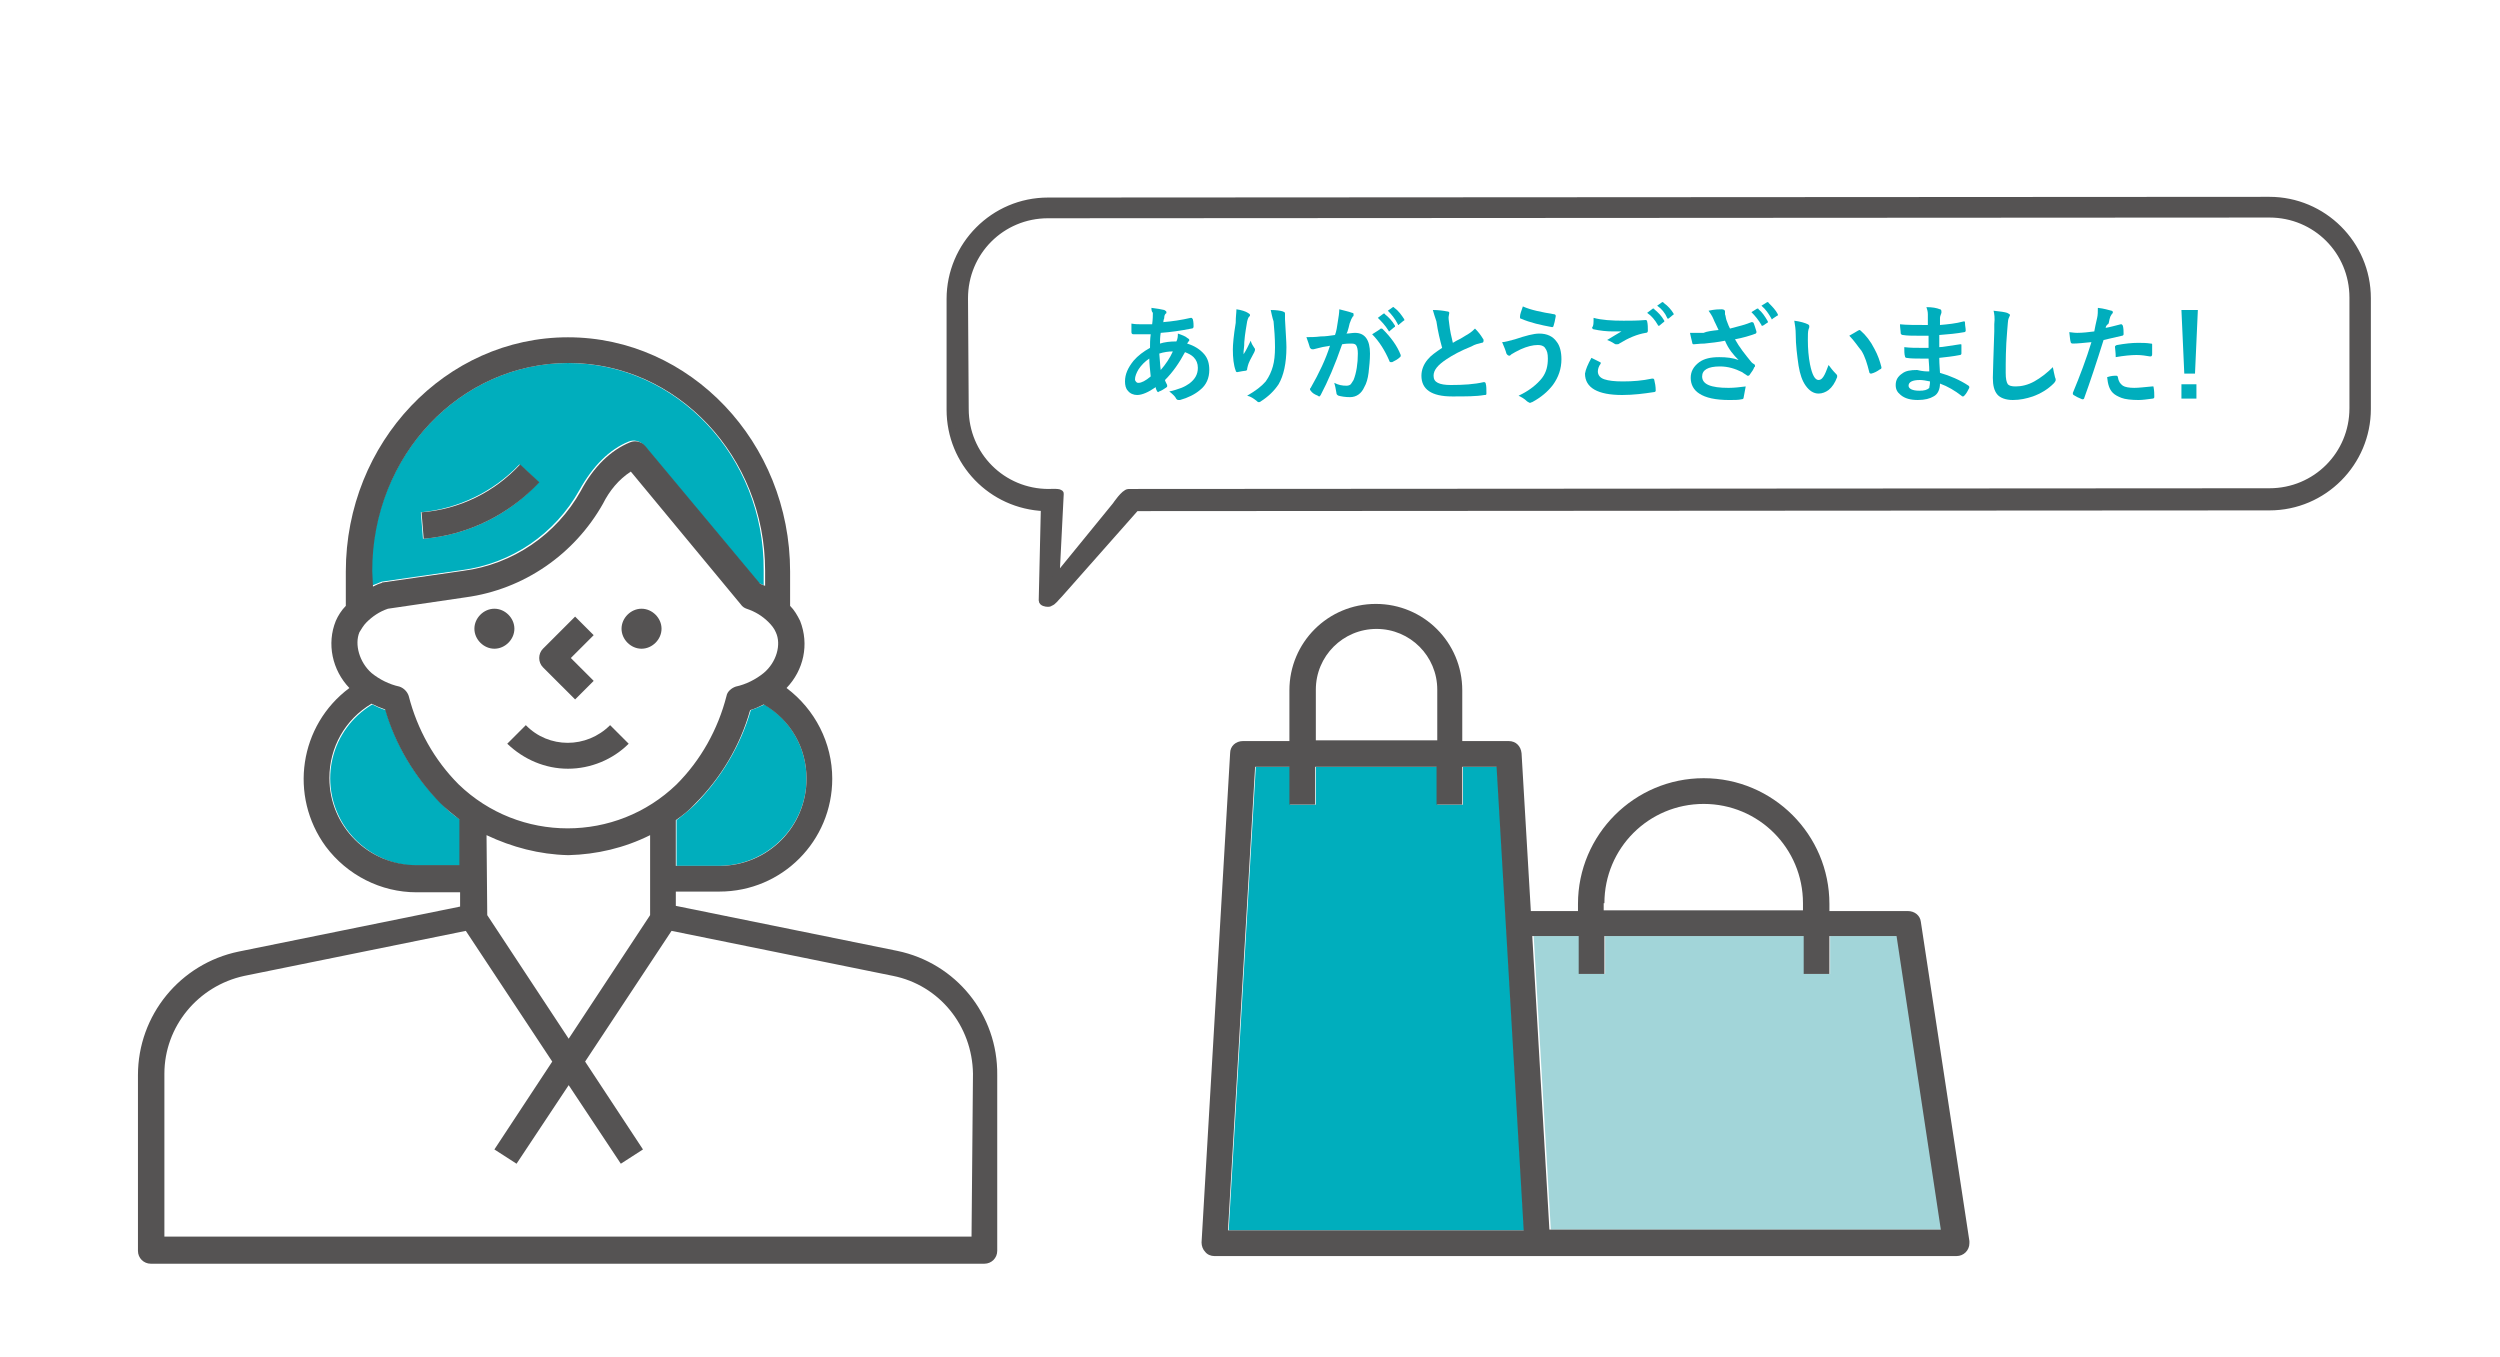 <?xml version="1.0" encoding="utf-8"?>
<!-- Generator: Adobe Illustrator 25.2.3, SVG Export Plug-In . SVG Version: 6.00 Build 0)  -->
<svg version="1.1" id="レイヤー_1" xmlns="http://www.w3.org/2000/svg" xmlns:xlink="http://www.w3.org/1999/xlink" x="0px"
	 y="0px" viewBox="0 0 350 190" style="enable-background:new 0 0 350 190;" xml:space="preserve">
<style type="text/css">
	.st0{fill:#FFFFFF;}
	.st1{fill:#00AEBD;}
	.st2{fill:#555353;}
	.st3{fill:#A2D5D9;}
	.st4{enable-background:new    ;}
	.st5{fill:#555353;stroke:#555353;}
</style>
<rect class="st0" width="350" height="190"/>
<g id="グループ_850" transform="translate(-2319.785 -2008.079)">
	<path id="パス_1060" class="st1" d="M2373.8,2107.5c-0.7-0.2-1.3-0.5-1.9-0.8c-5.8,3.5-7.6,10.9-4.1,16.7
		c2.2,3.6,6.2,5.9,10.4,5.9h6.1v-6.4c-1-0.7-1.9-1.4-2.7-2.3C2377.9,2116.9,2375.2,2112.4,2373.8,2107.5z"/>
	<path id="パス_1062" class="st1" d="M2432.7,2117.1c0-4.3-2.2-8.2-5.9-10.4c-0.6,0.3-1.3,0.6-1.9,0.8c-1.4,4.9-4.1,9.4-7.7,13.1
		c-0.8,0.8-1.8,1.6-2.7,2.3v6.4h6.1C2427.2,2129.2,2432.7,2123.8,2432.7,2117.1z"/>
	<path id="パス_1063" class="st1" d="M2399.3,2058.9c-15.1,0-27.5,13.1-27.5,29.1v2.1c0.4-0.2,0.8-0.3,1.2-0.5
		c0.1,0,0.2-0.1,0.3-0.1l11.1-1.6c7-0.9,13.1-5.1,16.5-11.2c1.9-3.4,4.2-5.7,6.9-6.8c0.7-0.3,1.6-0.1,2.1,0.5l16.1,19.3
		c0.2,0.1,0.5,0.2,0.7,0.3v-2.1C2426.8,2072,2414.5,2058.9,2399.3,2058.9z M2379,2083.5l-0.3-3.7c5.3-0.5,10.2-2.9,13.8-6.7l2.7,2.5
		C2391,2080.2,2385.2,2083,2379,2083.5z"/>
	<path id="パス_1066" class="st2" d="M2399.3,2115.7c3.2,0,6.3-1.3,8.5-3.5l-2.6-2.6c-3.3,3.3-8.6,3.3-11.8,0l0,0l-2.6,2.6
		C2393.1,2114.4,2396.1,2115.7,2399.3,2115.7z"/>
	<path id="パス_1067" class="st2" d="M2400.3,2106l2.6-2.6l-3.2-3.2l3.2-3.2l-2.6-2.6l-4.5,4.5c-0.7,0.7-0.7,1.9,0,2.6l0,0
		L2400.3,2106z"/>
	<path id="パス_1068" class="st2" d="M2389,2098.9c1.5,0,2.8-1.3,2.8-2.8s-1.3-2.8-2.8-2.8s-2.8,1.3-2.8,2.8
		S2387.5,2098.9,2389,2098.9L2389,2098.9z"/>
	<path id="パス_1069" class="st2" d="M2409.6,2098.9c1.5,0,2.8-1.3,2.8-2.8s-1.3-2.8-2.8-2.8s-2.8,1.3-2.8,2.8
		S2408.1,2098.9,2409.6,2098.9L2409.6,2098.9z"/>
	<path id="パス_1070" class="st2" d="M2445.4,2141.2l-31-6.3v-2h6.1c8.8,0,15.8-7.1,15.8-15.8c0-5-2.4-9.7-6.4-12.7
		c2.4-2.5,3.2-6.1,1.9-9.4c-0.4-0.8-0.8-1.5-1.4-2.1v-4.8c0-18.1-14-32.8-31.1-32.8s-31.1,14.7-31.1,32.8v4.8
		c-0.6,0.6-1.1,1.4-1.4,2.1c-1.3,3.2-0.5,6.9,1.9,9.4c-7,5.2-8.5,15.1-3.3,22.2c3,4,7.7,6.4,12.7,6.4h6.1v2l-31,6.3
		c-8.2,1.7-14.1,8.9-14.1,17.3v24.6c0,1,0.8,1.8,1.8,1.8l0,0h116.7c1,0,1.8-0.8,1.8-1.8l0,0v-24.6
		C2459.5,2150.1,2453.6,2142.9,2445.4,2141.2z M2371.8,2102.3c-1.7-1.5-2.4-4-1.7-5.7c0.3-0.5,0.6-1,1-1.4c0.8-0.8,1.8-1.5,3-1.9
		l10.9-1.6c8.1-1.1,15.2-6,19.2-13.1c0.9-1.8,2.2-3.4,3.9-4.5l15.4,18.6c0.2,0.3,0.5,0.5,0.8,0.6c1.2,0.4,2.2,1,3.1,1.9
		c0.4,0.4,0.8,0.9,1,1.4c0.8,1.7,0.1,4.2-1.7,5.7c-1.1,0.9-2.5,1.6-3.9,1.9c-0.6,0.2-1.2,0.7-1.3,1.3c-1.2,4.7-3.6,9-7,12.4
		c-8.5,8.2-22,8.2-30.5,0c-3.4-3.4-5.8-7.7-7-12.4c-0.2-0.6-0.7-1.1-1.3-1.3C2374.3,2103.9,2372.9,2103.2,2371.8,2102.3z
		 M2387.9,2125c3.6,1.7,7.4,2.7,11.4,2.8h0.1c3.9-0.1,7.8-1,11.4-2.8v11.2l-11.4,17.3l-11.4-17.3L2387.9,2125z M2432.7,2117.1
		c0,6.7-5.4,12.2-12.2,12.2h-6.1v-6.4c1-0.7,1.9-1.4,2.7-2.3c3.6-3.6,6.3-8.1,7.7-13.1c0.7-0.2,1.3-0.5,1.9-0.8
		C2430.5,2108.9,2432.7,2112.8,2432.7,2117.1L2432.7,2117.1z M2371.9,2088c0-16.1,12.3-29.1,27.5-29.1s27.5,13.1,27.5,29.1v2.1
		c-0.2-0.1-0.5-0.2-0.7-0.3l-16.1-19.3c-0.5-0.6-1.4-0.8-2.1-0.5c-2.7,1.1-5.1,3.4-6.9,6.8c-3.4,6.1-9.5,10.3-16.5,11.2l-11.1,1.6
		c-0.1,0-0.2,0-0.3,0.1c-0.4,0.1-0.8,0.3-1.2,0.5L2371.9,2088L2371.9,2088z M2378.1,2129.2c-6.7,0-12.2-5.4-12.2-12.2
		c0-4.3,2.2-8.2,5.9-10.4c0.6,0.3,1.3,0.6,1.9,0.8c1.4,4.9,4.1,9.4,7.7,13.1c0.8,0.8,1.8,1.6,2.7,2.3v6.4L2378.1,2129.2z
		 M2455.8,2181.2h-113v-22.8c0-6.6,4.7-12.3,11.2-13.7l31-6.3l12.1,18.3l-8.1,12.3l3.1,2l7.3-11l7.3,11l3.1-2l-8.1-12.3l12.1-18.3
		l31,6.3c6.5,1.3,11.1,7,11.2,13.7L2455.8,2181.2z"/>
	<path id="パス_1071" class="st2" d="M2395.3,2075.6l-2.7-2.5c-3.6,3.9-8.5,6.3-13.8,6.7l0.3,3.7
		C2385.2,2083,2391,2080.2,2395.3,2075.6z"/>
</g>
<g id="グループ_818" transform="translate(-2523.383 -83.851)">
	<path id="パス_450-2" class="st1" d="M2724.6,196.5v-5.3h-17v5.3h-3.6v-5.3h-4.8l-3.8,64.9h41.4l-3.8-64.9h-4.8v5.3H2724.6z"/>
	<path id="パス_451-2" class="st3" d="M2789,214.9h-9.4v5.3h-3.6v-5.3h-27.9v5.3h-3.6v-5.3h-6.4l2.4,41.1h54.8L2789,214.9z"/>
	<path id="パス_452-2" class="st2" d="M2692.1,259.1c0.3,0.4,0.8,0.6,1.3,0.6h103.9c1,0,1.8-0.8,1.8-1.8c0-0.1,0-0.2,0-0.3
		l-6.8-44.7c-0.1-0.9-0.9-1.5-1.8-1.5h-11v-1c0-9.7-7.9-17.6-17.6-17.6s-17.6,7.9-17.6,17.6v1h-6.6l-1.3-22.1
		c-0.1-1-0.8-1.7-1.8-1.7h-6.5v-7.1c0-6.7-5.4-12.1-12.1-12.1s-12.1,5.4-12.1,12.1l0,0v7.1h-6.5c-1,0-1.8,0.7-1.8,1.7l-4,68.5
		C2691.6,258.3,2691.8,258.8,2692.1,259.1z M2748,210.3c0-7.7,6.2-13.9,13.9-13.9s13.9,6.2,13.9,13.9v1h-27.9v-1H2748z
		 M2744.4,214.9v5.3h3.6v-5.3h27.9v5.3h3.6v-5.3h9.4l6.2,41.1h-54.8l-2.4-41.1H2744.4z M2707.6,180.4c0-4.7,3.8-8.5,8.5-8.5
		s8.5,3.8,8.5,8.5v7.1h-17V180.4z M2699.1,191.2h4.8v5.3h3.6v-5.3h17v5.3h3.6v-5.3h4.8l3.8,64.9h-41.4L2699.1,191.2z"/>
</g>
<g class="st4">
	<path class="st1" d="M161.2,43.1c0.8,0.1,1.4,0.2,1.8,0.3c0.2,0.1,0.3,0.2,0.3,0.3c0,0.1,0,0.2-0.1,0.2c-0.1,0.1-0.2,0.3-0.2,0.5
		c0,0.1,0,0.2-0.1,0.4c0,0.1,0,0.3-0.1,0.3c1.3-0.1,2.6-0.3,3.9-0.6h0.1c0.1,0,0.1,0.1,0.2,0.2c0.1,0.4,0.1,0.8,0.1,1
		S167,46,166.8,46c-1.5,0.3-2.9,0.5-4.3,0.6c-0.1,0.6-0.1,1.1-0.1,1.5c0.6-0.2,1.4-0.3,2.3-0.3c0.2-0.4,0.2-0.8,0.2-1.1
		c0.6,0.2,1.1,0.4,1.3,0.6c0.2,0.1,0.3,0.2,0.3,0.3c0,0.1,0,0.1-0.1,0.2c0,0-0.1,0.1-0.2,0.3c1,0.3,1.8,0.8,2.4,1.5
		c0.5,0.6,0.7,1.3,0.7,2.2c0,1.1-0.4,2.1-1.3,2.8c-0.7,0.6-1.7,1.1-2.8,1.4c-0.1,0-0.2,0-0.2,0c-0.2,0-0.3-0.1-0.4-0.3
		s-0.4-0.5-0.9-0.9c0.6-0.1,1.1-0.3,1.7-0.5c0.5-0.2,0.8-0.4,1.1-0.6c0.8-0.6,1.2-1.3,1.2-2.2c0-0.6-0.2-1.1-0.6-1.5
		c-0.3-0.3-0.7-0.5-1.2-0.7c-0.8,1.5-1.7,2.8-2.8,3.9c0,0.1,0.1,0.3,0.3,0.7c0,0.1,0,0.1,0,0.2s-0.1,0.1-0.2,0.2
		c-0.3,0.2-0.6,0.4-0.9,0.5c-0.1,0-0.1,0.1-0.1,0.1s-0.1,0-0.2-0.1c-0.1-0.2-0.2-0.4-0.2-0.6c-1,0.7-1.9,1.1-2.6,1.1
		c-0.5,0-1-0.2-1.3-0.6c-0.3-0.3-0.4-0.8-0.4-1.3c0-1,0.4-1.9,1.2-2.9c0.6-0.7,1.4-1.3,2.3-1.8c0-0.5,0-1.2,0.1-1.9
		c-0.4,0-0.7,0-1,0h-0.5c-0.5,0-0.7,0-0.9,0s-0.3-0.1-0.3-0.3c0-0.1,0-0.3,0-0.6c0-0.3,0-0.5,0-0.6c0.5,0.1,1,0.1,1.6,0.1
		c0.1,0,0.5,0,1.3,0c0.1-0.7,0.1-1.3,0.1-1.6C161.2,43.6,161.2,43.3,161.2,43.1z M160.9,50.2c-0.6,0.4-1.1,0.9-1.5,1.5
		c-0.3,0.5-0.5,1-0.5,1.4c0,0.2,0.1,0.3,0.2,0.4c0.1,0.1,0.2,0.1,0.3,0.1c0.4,0,1-0.3,1.7-0.9C161,51.7,160.9,50.9,160.9,50.2z
		 M162.5,51.8c0.7-0.8,1.3-1.7,1.7-2.6c-0.6,0-1.3,0.1-1.9,0.3C162.4,50.4,162.4,51.1,162.5,51.8z"/>
	<path class="st1" d="M173.1,43.3c0.7,0.1,1.3,0.3,1.6,0.5c0.2,0.1,0.3,0.2,0.3,0.3c0,0.1,0,0.2-0.1,0.2c-0.1,0.1-0.2,0.3-0.3,0.7
		c-0.1,0.7-0.3,1.6-0.4,2.9c0,0.7-0.1,1.1-0.1,1.3c0,0.1,0,0.3,0,0.4c0.4-0.6,0.7-1.3,1-1.9c0.1,0.4,0.3,0.7,0.5,1
		c0.1,0.1,0.1,0.2,0.1,0.2c0,0.1,0,0.2-0.1,0.4c-0.5,0.9-0.8,1.5-0.9,1.9c0,0.1-0.1,0.3-0.1,0.5c0,0.1-0.1,0.2-0.2,0.2
		c-0.2,0-0.6,0.1-1.2,0.2c-0.1,0-0.2-0.1-0.2-0.2c-0.3-0.8-0.4-1.8-0.4-3c0-0.6,0.1-1.9,0.4-3.7C173,44.3,173.1,43.8,173.1,43.3z
		 M177.9,43.4c0.8,0,1.4,0.1,1.7,0.2c0.2,0.1,0.3,0.1,0.3,0.3V44c0,0.1,0,0.4,0,0.7c0.1,1.9,0.2,3.2,0.2,3.9c0,2.3-0.4,4-1.1,5.2
		c-0.6,0.9-1.4,1.7-2.5,2.4c-0.1,0.1-0.2,0.1-0.3,0.1s-0.2-0.1-0.3-0.2c-0.4-0.3-0.8-0.6-1.3-0.7c1.2-0.7,2-1.3,2.6-2
		c0.5-0.7,0.8-1.4,1-2.1s0.3-1.6,0.3-2.7c0-1.3-0.1-2.5-0.2-3.6C178.1,44.4,178,43.8,177.9,43.4z"/>
	<path class="st1" d="M186.9,46.9c0.2-0.5,0.3-1.2,0.4-1.9c0.1-0.6,0.2-1.2,0.2-1.7c0.7,0.2,1.3,0.3,1.8,0.5c0.2,0,0.2,0.1,0.2,0.3
		c0,0.1,0,0.2-0.1,0.2c-0.1,0.2-0.2,0.3-0.3,0.6c-0.1,0.2-0.2,0.5-0.3,1c-0.1,0.4-0.2,0.7-0.3,0.8c0.4,0,0.8-0.1,1.2-0.1
		c1.4,0,2.1,1,2.1,2.9c0,0.9-0.1,1.8-0.2,2.7c-0.1,0.8-0.3,1.5-0.6,2c-0.4,0.9-1.1,1.4-2,1.4c-0.7,0-1.2-0.1-1.6-0.2
		c-0.2-0.1-0.3-0.2-0.3-0.4c-0.1-0.6-0.2-1.1-0.3-1.4c0.6,0.3,1.1,0.4,1.7,0.4c0.3,0,0.5-0.1,0.6-0.2s0.2-0.3,0.4-0.6
		c0.4-1,0.6-2.3,0.6-3.7c0-0.6-0.1-0.9-0.2-1.1c-0.1-0.2-0.3-0.3-0.7-0.3c-0.3,0-0.8,0-1.3,0.1c-1,2.9-2,5.2-3,7.1
		c-0.1,0.1-0.1,0.2-0.2,0.2c0,0-0.1,0-0.2-0.1c-0.5-0.2-0.8-0.4-1-0.7c-0.1-0.1-0.1-0.2-0.1-0.2c0-0.1,0-0.1,0.1-0.2
		c1.2-2.1,2.1-4,2.7-5.9c-0.3,0.1-0.8,0.1-1.5,0.3c-0.3,0.1-0.5,0.1-0.8,0.2c-0.1,0-0.1,0-0.2,0c-0.1,0-0.2-0.1-0.3-0.2
		c-0.1-0.4-0.3-0.9-0.5-1.5c0.6,0,1.2,0,2-0.1C185.6,47.1,186.2,47,186.9,46.9z M192.1,46.8c0.6-0.4,1-0.6,1.2-0.8h0.1
		c0.1,0,0.1,0,0.2,0.1c1.1,1.1,2,2.3,2.5,3.6c0,0.1,0,0.1,0,0.1c0,0.1,0,0.1-0.1,0.2c-0.3,0.3-0.7,0.5-1.1,0.7c-0.1,0-0.1,0-0.2,0
		c-0.1,0-0.2-0.1-0.2-0.2C193.9,49.1,193.1,47.8,192.1,46.8z M192.9,44.5l0.8-0.6h0.1c0,0,0.1,0,0.1,0.1c0.5,0.4,1,0.9,1.4,1.6v0.1
		c0,0,0,0.1-0.1,0.1l-0.6,0.5l-0.1,0.1c0,0-0.1,0-0.1-0.1C193.9,45.5,193.4,45,192.9,44.5z M194.3,43.5L195,43h0.1
		c0,0,0.1,0,0.1,0.1c0.6,0.4,1,1,1.4,1.6v0.1c0,0.1,0,0.1-0.1,0.1l-0.6,0.5l-0.1,0.1c0,0-0.1,0-0.1-0.1
		C195.3,44.6,194.8,44,194.3,43.5z"/>
	<path class="st1" d="M200.6,43.4c0.8,0,1.5,0.1,2,0.2c0.2,0,0.3,0.1,0.3,0.2l-0.1,0.6c0,0.1,0,0.4,0.1,1c0.1,0.9,0.3,1.8,0.5,2.6
		c0.3-0.2,0.7-0.4,1.1-0.6c0.5-0.3,0.8-0.5,1-0.6c0.5-0.3,0.8-0.6,1-0.8c0.5,0.5,0.8,0.9,1.1,1.4c0.1,0.1,0.1,0.2,0.1,0.3
		c0,0.2-0.1,0.3-0.3,0.3c-0.4,0.1-0.9,0.2-1.4,0.5c-1.5,0.6-2.6,1.2-3.5,1.8c-1.2,0.8-1.8,1.5-1.8,2.3c0,0.5,0.2,0.8,0.6,1
		c0.4,0.2,1,0.3,1.8,0.3c1.8,0,3.3-0.1,4.6-0.4h0.1c0.1,0,0.2,0.1,0.2,0.2c0.1,0.3,0.1,0.8,0.1,1.4c0,0.2-0.1,0.2-0.3,0.2
		c-1.1,0.2-2.6,0.2-4.5,0.2c-2.9,0-4.3-1-4.3-2.9c0-0.8,0.3-1.6,0.9-2.3c0.4-0.5,1.1-1,2-1.6c-0.3-1.1-0.6-2.3-0.8-3.7
		C200.9,44.4,200.7,43.8,200.6,43.4z"/>
	<path class="st1" d="M210.3,47.9c0.4,0,1-0.2,1.8-0.4c1.5-0.5,2.6-0.8,3.4-0.8c1.1,0,1.9,0.4,2.4,1.1c0.5,0.6,0.7,1.5,0.7,2.5
		c0,1.3-0.4,2.5-1.2,3.6c-0.7,0.9-1.6,1.7-2.9,2.4c-0.1,0-0.2,0.1-0.3,0.1s-0.2-0.1-0.4-0.2c-0.4-0.4-0.8-0.6-1.2-0.8
		c1.5-0.7,2.6-1.6,3.3-2.5c0.6-0.8,0.8-1.7,0.8-2.7c0-0.7-0.1-1.1-0.4-1.5c-0.2-0.3-0.6-0.4-1-0.4c-0.7,0-1.5,0.2-2.4,0.6
		c-0.6,0.3-1,0.5-1.3,0.7c-0.1,0.1-0.2,0.2-0.3,0.2s-0.3-0.1-0.4-0.3C210.8,49.1,210.6,48.6,210.3,47.9z M213.2,42.9
		c1.1,0.5,2.6,0.8,4.4,1.1c0.1,0,0.2,0.1,0.2,0.2c0,0,0,0,0,0.1c-0.1,0.6-0.2,1-0.3,1.3c0,0.1-0.1,0.2-0.2,0.2l0,0
		c-1.6-0.3-3-0.6-4.4-1.2c-0.1,0-0.1-0.1-0.1-0.2v-0.1C212.8,44,213,43.5,213.2,42.9z"/>
	<path class="st1" d="M222.8,50.1c0.4,0.2,0.8,0.4,1.2,0.6c0.1,0,0.1,0.1,0.1,0.1v0.1c-0.3,0.4-0.4,0.8-0.4,1.1
		c0,0.5,0.3,0.9,0.9,1.1c0.6,0.2,1.4,0.3,2.6,0.3c1.4,0,2.7-0.1,4.1-0.4c0.1,0,0.1,0,0.1,0c0.1,0,0.2,0.1,0.2,0.2
		c0.1,0.4,0.2,0.9,0.2,1.5l0,0c0,0.1-0.1,0.2-0.3,0.2c-1.3,0.2-2.8,0.4-4.4,0.4c-3.4,0-5.2-1-5.2-3C222,51.7,222.3,51,222.8,50.1z
		 M223.1,44.5c1.1,0.3,2.5,0.4,4.2,0.4c0.9,0,2,0,3.1-0.1l0,0c0.1,0,0.2,0.1,0.2,0.2c0.1,0.4,0.1,0.9,0.1,1.3c0,0.2-0.1,0.3-0.3,0.3
		c-1.2,0.2-2.4,0.7-3.7,1.5c-0.1,0.1-0.2,0.1-0.4,0.1c-0.1,0-0.2,0-0.3-0.1c-0.3-0.2-0.7-0.4-1-0.5c0.8-0.5,1.5-0.9,2-1.2
		c-0.2,0-0.6,0-1.1,0c-1,0-1.9-0.1-2.8-0.3c-0.1,0-0.2-0.1-0.2-0.3C223.1,45.7,223.1,45.2,223.1,44.5z M230.6,43.8l0.8-0.6h0.1
		c0,0,0.1,0,0.1,0.1c0.5,0.4,1,0.9,1.4,1.6V45c0,0,0,0.1-0.1,0.1l-0.6,0.5h-0.1c0,0-0.1,0-0.1-0.1C231.7,44.8,231.2,44.2,230.6,43.8
		z M232,42.8l0.7-0.5h0.1c0,0,0.1,0,0.1,0.1c0.6,0.4,1.1,1,1.4,1.5V44c0,0.1,0,0.1-0.1,0.1l-0.6,0.5h-0.1c0,0-0.1,0-0.1-0.1
		C233.1,43.8,232.6,43.2,232,42.8z"/>
	<path class="st1" d="M240.6,46.2c-0.3-0.7-0.6-1.2-0.7-1.5c-0.2-0.5-0.5-0.9-0.7-1.2c0.9-0.2,1.5-0.2,1.8-0.2s0.5,0.1,0.5,0.3v0.2
		c0,0.1,0,0.2,0,0.2c0.1,0.2,0.1,0.5,0.2,0.8c0.2,0.6,0.4,1,0.5,1.2c1.2-0.3,2.3-0.6,3-0.9c0.1,0,0.1,0,0.1,0s0.1,0,0.2,0.1
		c0.1,0.2,0.2,0.6,0.4,1.2v0.1c0,0.1,0,0.1-0.1,0.2c-0.8,0.3-1.8,0.6-2.9,0.8c0.6,1.1,1.4,2.1,2.3,3.2c0.1,0.1,0.2,0.2,0.4,0.3
		c0.1,0.1,0.1,0.1,0.1,0.2s0,0.2-0.1,0.2c-0.1,0.3-0.3,0.6-0.6,1c-0.1,0.2-0.2,0.2-0.3,0.2c-0.1,0-0.1,0-0.2-0.1
		c-0.3-0.2-0.5-0.3-0.6-0.4c-1-0.5-2-0.8-3.1-0.8c-1.7,0-2.5,0.5-2.5,1.4c0,1.1,1.2,1.6,3.7,1.6c0.8,0,1.6-0.1,2.4-0.2
		c-0.1,0.6-0.2,1.1-0.3,1.6c0,0.1-0.1,0.2-0.3,0.2c-0.4,0.1-1,0.1-1.7,0.1c-1.9,0-3.3-0.3-4.2-0.9c-0.8-0.5-1.2-1.3-1.2-2.2
		c0-0.9,0.4-1.6,1.2-2.2c0.7-0.5,1.6-0.7,2.8-0.7c1,0,1.9,0.1,2.7,0.4c-0.7-0.7-1.4-1.5-1.9-2.7c-1,0.2-1.9,0.3-2.9,0.4
		c-0.7,0-1.2,0.1-1.5,0.1c-0.1,0-0.2-0.1-0.2-0.3c-0.1-0.4-0.2-0.8-0.3-1.3c0.3,0,0.6,0,0.8,0c0.4,0,0.7,0,1.1,0
		C238.9,46.4,239.7,46.3,240.6,46.2z M245.2,43.7l0.8-0.5h0.1c0,0,0.1,0,0.1,0.1c0.5,0.4,0.9,1,1.3,1.7v0.1c0,0,0,0.1-0.1,0.1
		l-0.6,0.4h-0.1c-0.1,0-0.1,0-0.1-0.1C246.2,44.8,245.7,44.2,245.2,43.7z M246.6,42.8l0.8-0.5h0.1c0,0,0.1,0,0.1,0.1
		c0.5,0.5,1,1,1.3,1.6v0.1c0,0.1,0,0.1-0.1,0.1l-0.6,0.4l-0.1,0.1c-0.1,0-0.1,0-0.1-0.1C247.6,43.9,247.2,43.3,246.6,42.8z"/>
	<path class="st1" d="M251.2,44.9c0.8,0.1,1.5,0.3,1.9,0.5c0.2,0.1,0.2,0.2,0.2,0.3c0,0.1,0,0.2-0.1,0.4c-0.1,0.3-0.1,0.8-0.1,1.5
		c0,1.2,0.1,2.4,0.3,3.4c0.3,1.5,0.7,2.2,1.2,2.2c0.3,0,0.5-0.2,0.7-0.5s0.4-0.8,0.7-1.6c0.3,0.4,0.6,0.8,1,1.2
		c0.1,0.1,0.2,0.2,0.2,0.3c0,0.1,0,0.1,0,0.2c-0.3,0.8-0.7,1.4-1.2,1.8c-0.4,0.3-0.9,0.5-1.4,0.5c-0.7,0-1.3-0.4-1.8-1.1
		s-0.8-1.6-1-2.8c-0.2-1.4-0.4-2.9-0.4-4.4C251.4,46.1,251.3,45.5,251.2,44.9z M258.9,47c0.5-0.3,0.9-0.5,1.2-0.7
		c0.1,0,0.1-0.1,0.2-0.1c0,0,0.1,0,0.2,0.1c0.7,0.6,1.4,1.5,1.9,2.5c0.5,0.9,0.8,1.8,1,2.6v0.1c0,0.1-0.1,0.2-0.2,0.2
		c-0.4,0.3-0.8,0.5-1.2,0.6h-0.1c-0.1,0-0.2-0.1-0.2-0.2c-0.3-1.2-0.6-2.2-1.1-3C260.1,48.5,259.6,47.7,258.9,47z"/>
	<path class="st1" d="M270.1,52c0-0.9-0.1-1.5-0.1-1.8c-0.4,0-0.8,0-1.1,0c-0.7,0-1.4,0-2-0.1c-0.1,0-0.2-0.1-0.2-0.2
		c-0.1-0.3-0.1-0.8-0.1-1.3c0.8,0.1,1.6,0.1,2.4,0.1c0.3,0,0.6,0,1,0V47c-0.6,0-1.1,0-1.5,0c-0.8,0-1.5,0-2.1-0.1
		c-0.2,0-0.2-0.1-0.3-0.2c0-0.4-0.1-0.8-0.1-1.3c0.9,0.1,2.2,0.1,3.9,0.1c0-0.3,0-0.8,0-1.5c0-0.4-0.1-0.7-0.2-1
		c0.8,0,1.4,0.1,1.9,0.3c0.1,0,0.2,0.1,0.2,0.3c0,0.1,0,0.1,0,0.2c-0.1,0.3-0.2,0.5-0.2,0.7c0,0.1,0,0.3,0,0.5s0,0.4,0,0.5
		c1.1-0.1,2.2-0.2,3.3-0.5h0.1c0.1,0,0.1,0.1,0.1,0.2c0,0.4,0.1,0.7,0.1,1.1c0,0.1-0.1,0.2-0.2,0.2c-1.1,0.2-2.2,0.3-3.5,0.4v1.7
		c0.5,0,1.4-0.2,2.9-0.4c0.1,0,0.1,0,0.1,0c0.1,0,0.1,0,0.1,0.1c0,0.6,0,1,0,1.2c0,0.1-0.1,0.2-0.2,0.2c-1,0.2-2,0.3-2.9,0.4
		c0,1,0.1,1.7,0.1,2.1c1.4,0.4,2.8,1,4,1.8c0.1,0.1,0.1,0.1,0.1,0.2v0.1c-0.2,0.4-0.4,0.8-0.7,1.1c-0.1,0.1-0.1,0.1-0.2,0.1
		s-0.1,0-0.2-0.1c-0.9-0.7-1.9-1.3-3-1.7c0,0.8-0.3,1.5-0.9,1.8c-0.5,0.3-1.2,0.5-2.2,0.5s-1.8-0.2-2.4-0.7
		c-0.5-0.4-0.7-0.8-0.7-1.4c0-0.7,0.3-1.2,0.9-1.6c0.5-0.4,1.2-0.5,2.1-0.5C269.2,52,269.7,52,270.1,52z M270.2,53.4
		c-0.5-0.1-1-0.2-1.4-0.2c-1.1,0-1.6,0.3-1.6,0.8c0,0.4,0.5,0.7,1.5,0.7c0.7,0,1.1-0.1,1.4-0.4C270.1,54.1,270.2,53.9,270.2,53.4z"
		/>
	<path class="st1" d="M279.1,43.5c1,0.1,1.6,0.2,1.9,0.3c0.2,0.1,0.4,0.2,0.4,0.3c0,0.1-0.1,0.2-0.2,0.5c-0.1,0.2-0.1,0.8-0.2,1.8
		c-0.2,2.3-0.2,4.2-0.2,5.8c0,0.8,0.1,1.3,0.3,1.6c0.2,0.2,0.5,0.3,1.1,0.3c0.8,0,1.7-0.2,2.6-0.7s1.8-1.2,2.6-2
		c0.1,0.5,0.2,1,0.3,1.4c0.1,0.2,0.1,0.3,0.1,0.4s-0.1,0.3-0.3,0.5c-0.8,0.8-1.8,1.4-2.9,1.8c-0.9,0.3-1.8,0.5-2.8,0.5
		s-1.8-0.3-2.2-0.8c-0.4-0.5-0.6-1.2-0.6-2.3c0-0.9,0.1-3.1,0.2-6.5c0-0.5,0-0.9,0-1C279.3,44.5,279.2,43.9,279.1,43.5z"/>
	<path class="st1" d="M294.8,45.9c0.6-0.1,1.3-0.3,2.1-0.5h0.1c0.1,0,0.1,0.1,0.2,0.2c0.1,0.4,0.1,0.8,0.1,1.1c0,0,0,0,0,0.1
		s-0.1,0.2-0.2,0.2c-0.9,0.2-1.7,0.4-2.6,0.6c-1,3.2-1.9,5.9-2.7,8.1c0,0.1-0.1,0.2-0.2,0.2h-0.1c-0.5-0.2-0.9-0.4-1.2-0.6
		c-0.1-0.1-0.1-0.1-0.1-0.2V55c1-2.4,1.9-4.8,2.6-7.1c-1.1,0.1-1.9,0.2-2.6,0.2c-0.2,0-0.3-0.1-0.3-0.2c-0.1-0.3-0.1-0.7-0.2-1.4
		c0.2,0,0.6,0.1,1.1,0.1c0.8,0,1.6-0.1,2.4-0.2c0.1-0.5,0.2-1.1,0.4-1.9c0.1-0.4,0.1-0.9,0.1-1.4c0.9,0.1,1.5,0.3,1.9,0.4
		c0.1,0,0.2,0.1,0.2,0.2s0,0.2-0.1,0.2c-0.2,0.3-0.3,0.5-0.3,0.6c-0.1,0.2-0.1,0.5-0.2,0.8C294.8,45.6,294.8,45.8,294.8,45.9z
		 M295,52.8c0.6-0.2,1-0.2,1.3-0.2c0.1,0,0.2,0.1,0.2,0.2c0.1,0.6,0.3,0.9,0.7,1.2c0.3,0.2,0.9,0.3,1.6,0.3c0.6,0,1.4-0.1,2.5-0.2
		c0,0,0,0,0.1,0s0.1,0,0.1,0.1c0.1,0.5,0.1,1,0.1,1.3v0.1c0,0.1-0.1,0.2-0.2,0.2c-0.8,0.1-1.4,0.2-2,0.2c-1,0-1.9-0.1-2.4-0.3
		c-0.5-0.2-0.9-0.4-1.2-0.7C295.3,54.5,295.1,53.8,295,52.8z M296.2,50c0-0.7-0.1-1.2-0.1-1.4c0-0.1,0-0.2,0.1-0.2
		c0,0,0.1-0.1,0.2-0.1c1.1-0.2,2.1-0.3,2.9-0.3c0.6,0,1.2,0,1.8,0.1c0.1,0,0.2,0,0.2,0.1c0,0,0,0.1,0,0.2c0,0.2,0,0.4,0,0.7
		c0,0.2,0,0.3,0,0.5s-0.1,0.3-0.2,0.3H301c-0.6-0.1-1.2-0.2-1.9-0.2S297.3,49.8,296.2,50z"/>
	<path class="st1" d="M307.7,43.4l-0.4,8.9h-1.5l-0.4-8.9H307.7z M305.4,53.8h2.1v2h-2.1V53.8z"/>
</g>
<g id="グループ_817" transform="translate(522.521 1004.856)">
	<path id="パス_368-5" class="st5" d="M-376.3-933.8l-0.3,13c0,0.3,0.5,0.4,0.8,0.4c0.1,0,0.2,0,0.3-0.1c0.4-0.1,0.7-0.6,1.3-1.2
		l10.7-12.1l158.7-0.1c7.6,0,13.7-6.2,13.7-13.7v-15.5c0-7.6-6.2-13.7-13.7-13.7l-171,0.1c-7.6,0-13.7,6.2-13.7,13.7v15.5
		C-389.5-940.1-383.7-934.1-376.3-933.8z M-387.5-963.1c0-6.5,5.2-11.7,11.7-11.7l171-0.1c6.5,0,11.7,5.2,11.7,11.7v15.5
		c0,6.5-5.2,11.7-11.7,11.7l-159.7,0.1c-0.6,0-1.8,1.8-1.8,1.8l-8.4,10.3l0.6-11.9c0.1-0.3-1.3-0.2-1.6-0.2
		c-6.5,0-11.7-5.2-11.7-11.7L-387.5-963.1z"/>
</g>
</svg>
